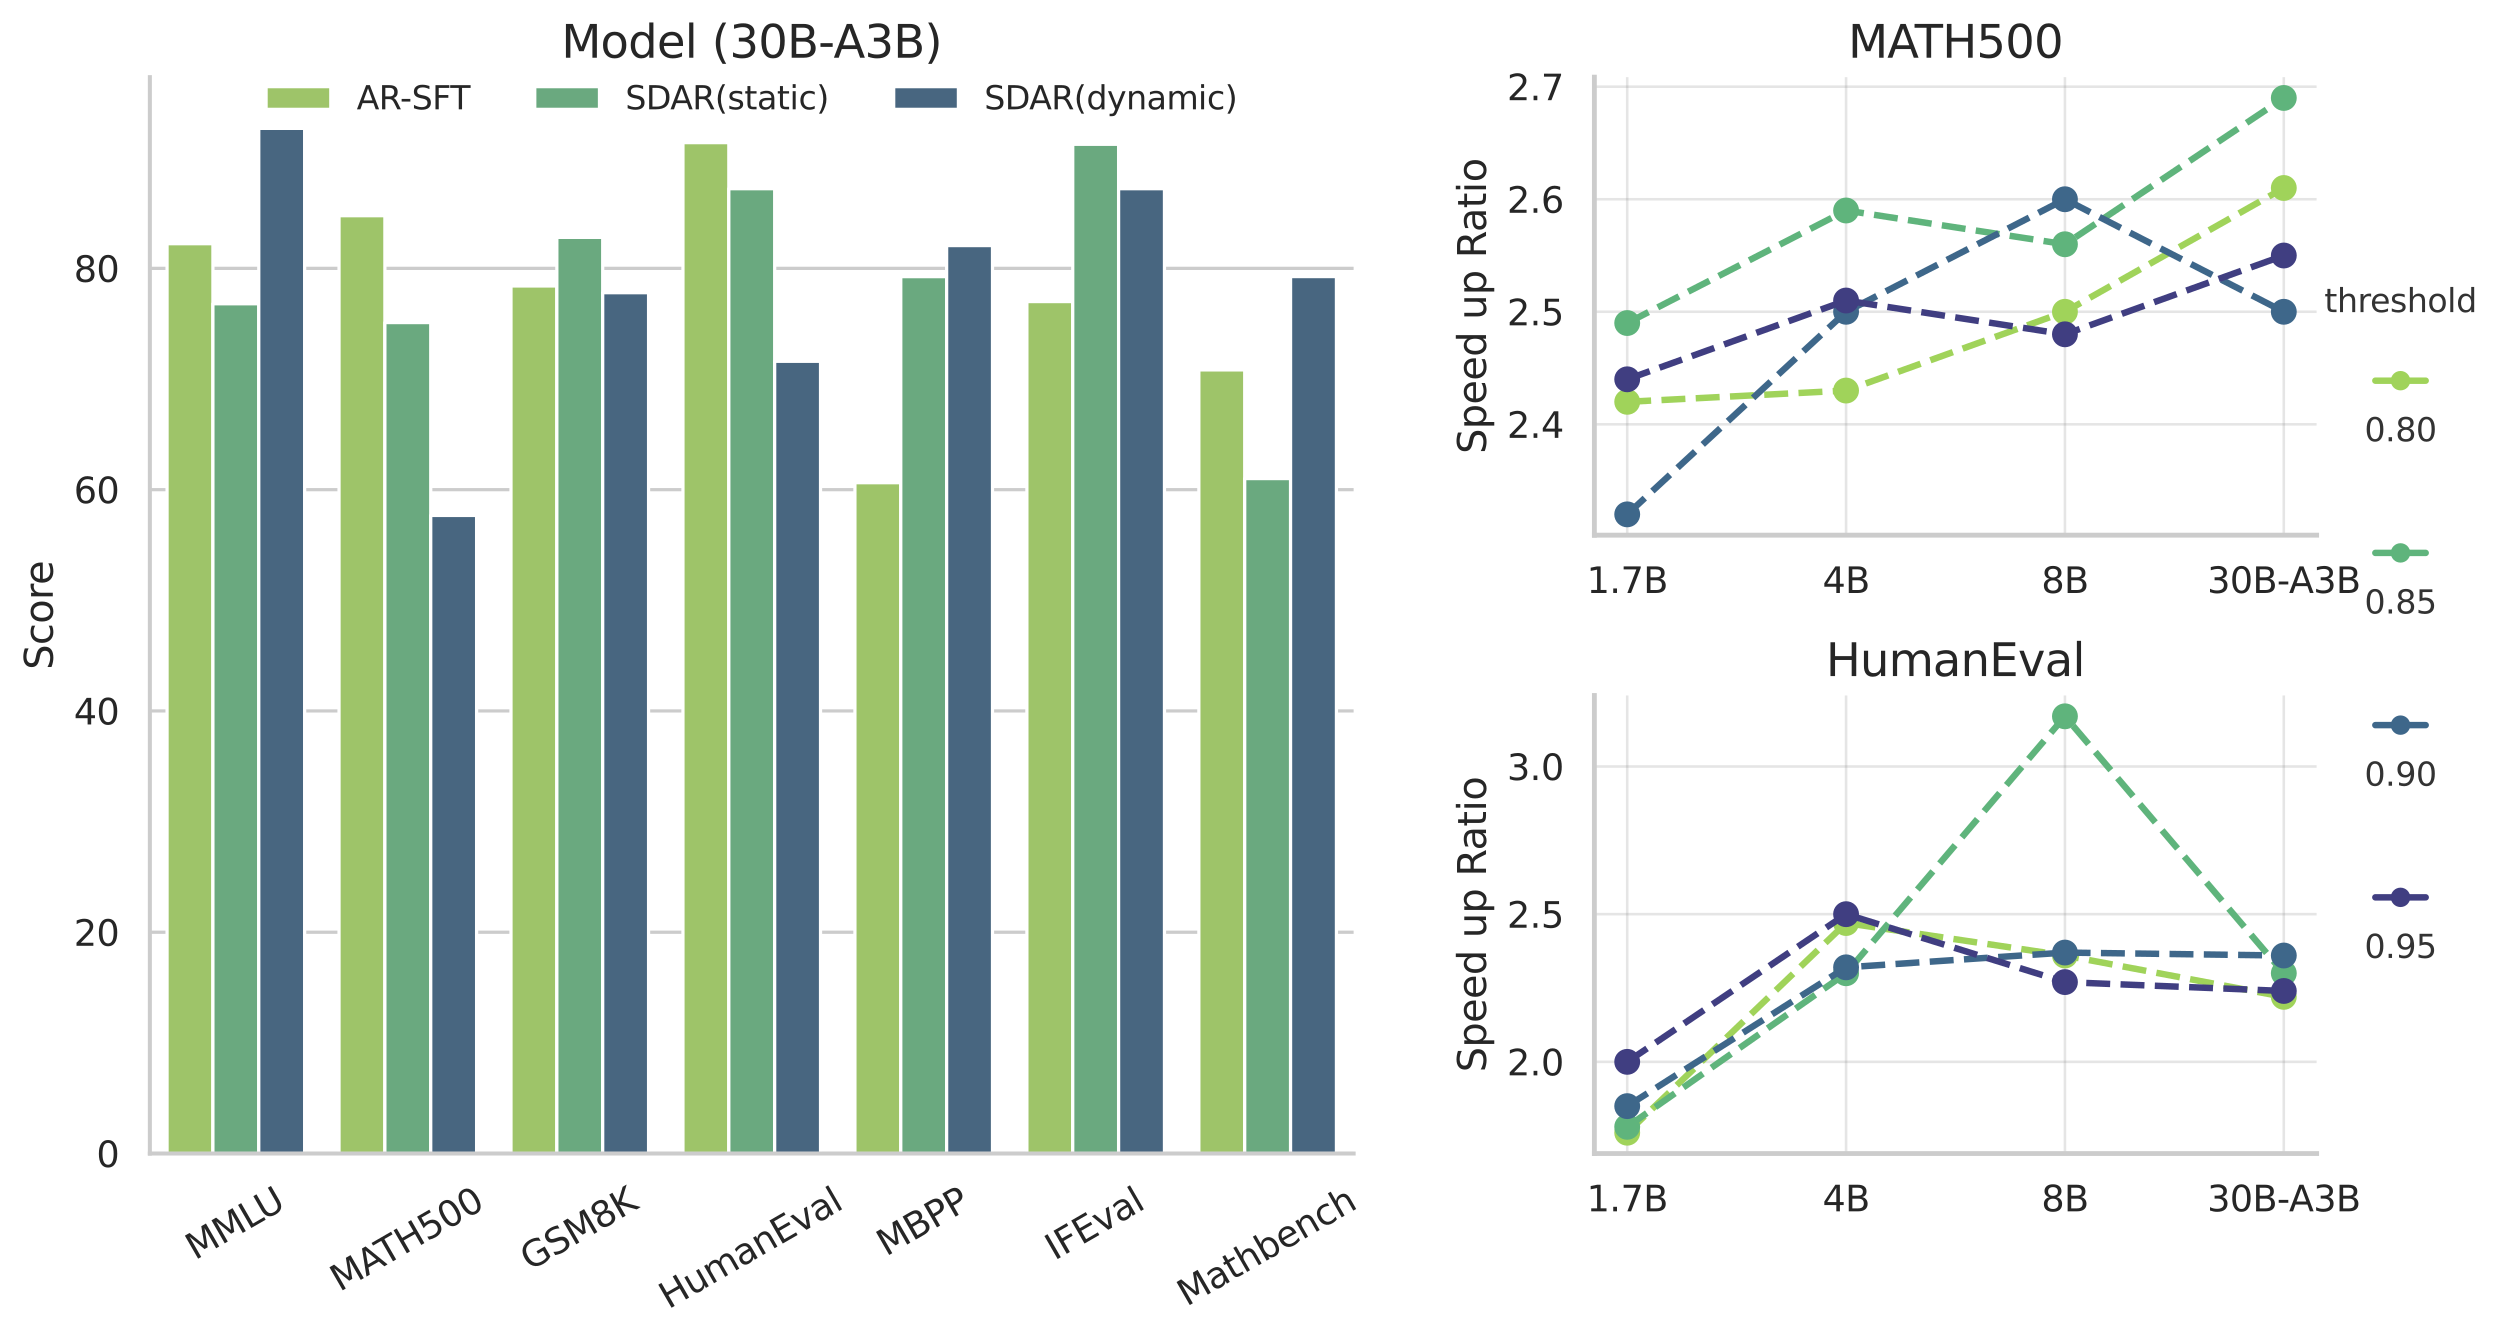 <?xml version="1.0" encoding="utf-8" standalone="no"?>
<!DOCTYPE svg PUBLIC "-//W3C//DTD SVG 1.1//EN"
  "http://www.w3.org/Graphics/SVG/1.1/DTD/svg11.dtd">
<svg xmlns:xlink="http://www.w3.org/1999/xlink" width="772.576pt" height="413.862pt" viewBox="0 0 772.576 413.862" xmlns="http://www.w3.org/2000/svg" version="1.1">
 <defs>
  <style type="text/css">*{stroke-linejoin: round; stroke-linecap: butt}</style>
 </defs>
 <g id="figure_1">
  <g id="patch_1">
   <path d="M 0 413.862 
L 772.576 413.862 
L 772.576 0 
L 0 0 
z
" style="fill: #ffffff"/>
  </g>
  <g id="axes_1">
   <g id="patch_2">
    <path d="M 46.311 356.478 
L 418.311 356.478 
L 418.311 23.838 
L 46.311 23.838 
z
" style="fill: #ffffff"/>
   </g>
   <g id="matplotlib.axis_1">
    <g id="xtick_1">
     <g id="text_1">
      <!-- MMLU -->
      <g style="fill: #262626" transform="translate(60.279 389.522) rotate(-30) scale(0.11 -0.11)">
       <defs>
        <path id="DejaVuSans-4d" d="M 628 4666 
L 1569 4666 
L 2759 1491 
L 3956 4666 
L 4897 4666 
L 4897 0 
L 4281 0 
L 4281 4097 
L 3078 897 
L 2444 897 
L 1241 4097 
L 1241 0 
L 628 0 
L 628 4666 
z
" transform="scale(0.016)"/>
        <path id="DejaVuSans-4c" d="M 628 4666 
L 1259 4666 
L 1259 531 
L 3531 531 
L 3531 0 
L 628 0 
L 628 4666 
z
" transform="scale(0.016)"/>
        <path id="DejaVuSans-55" d="M 556 4666 
L 1191 4666 
L 1191 1831 
Q 1191 1081 1462 751 
Q 1734 422 2344 422 
Q 2950 422 3222 751 
Q 3494 1081 3494 1831 
L 3494 4666 
L 4128 4666 
L 4128 1753 
Q 4128 841 3676 375 
Q 3225 -91 2344 -91 
Q 1459 -91 1007 375 
Q 556 841 556 1753 
L 556 4666 
z
" transform="scale(0.016)"/>
       </defs>
       <use xlink:href="#DejaVuSans-4d"/>
       <use xlink:href="#DejaVuSans-4d" transform="translate(86.279 0)"/>
       <use xlink:href="#DejaVuSans-4c" transform="translate(172.559 0)"/>
       <use xlink:href="#DejaVuSans-55" transform="translate(223.271 0)"/>
      </g>
     </g>
    </g>
    <g id="xtick_2">
     <g id="text_2">
      <!-- MATH500 -->
      <g style="fill: #262626" transform="translate(104.961 399.291) rotate(-30) scale(0.11 -0.11)">
       <defs>
        <path id="DejaVuSans-41" d="M 2188 4044 
L 1331 1722 
L 3047 1722 
L 2188 4044 
z
M 1831 4666 
L 2547 4666 
L 4325 0 
L 3669 0 
L 3244 1197 
L 1141 1197 
L 716 0 
L 50 0 
L 1831 4666 
z
" transform="scale(0.016)"/>
        <path id="DejaVuSans-54" d="M -19 4666 
L 3928 4666 
L 3928 4134 
L 2272 4134 
L 2272 0 
L 1638 0 
L 1638 4134 
L -19 4134 
L -19 4666 
z
" transform="scale(0.016)"/>
        <path id="DejaVuSans-48" d="M 628 4666 
L 1259 4666 
L 1259 2753 
L 3553 2753 
L 3553 4666 
L 4184 4666 
L 4184 0 
L 3553 0 
L 3553 2222 
L 1259 2222 
L 1259 0 
L 628 0 
L 628 4666 
z
" transform="scale(0.016)"/>
        <path id="DejaVuSans-35" d="M 691 4666 
L 3169 4666 
L 3169 4134 
L 1269 4134 
L 1269 2991 
Q 1406 3038 1543 3061 
Q 1681 3084 1819 3084 
Q 2600 3084 3056 2656 
Q 3513 2228 3513 1497 
Q 3513 744 3044 326 
Q 2575 -91 1722 -91 
Q 1428 -91 1123 -41 
Q 819 9 494 109 
L 494 744 
Q 775 591 1075 516 
Q 1375 441 1709 441 
Q 2250 441 2565 725 
Q 2881 1009 2881 1497 
Q 2881 1984 2565 2268 
Q 2250 2553 1709 2553 
Q 1456 2553 1204 2497 
Q 953 2441 691 2322 
L 691 4666 
z
" transform="scale(0.016)"/>
        <path id="DejaVuSans-30" d="M 2034 4250 
Q 1547 4250 1301 3770 
Q 1056 3291 1056 2328 
Q 1056 1369 1301 889 
Q 1547 409 2034 409 
Q 2525 409 2770 889 
Q 3016 1369 3016 2328 
Q 3016 3291 2770 3770 
Q 2525 4250 2034 4250 
z
M 2034 4750 
Q 2819 4750 3233 4129 
Q 3647 3509 3647 2328 
Q 3647 1150 3233 529 
Q 2819 -91 2034 -91 
Q 1250 -91 836 529 
Q 422 1150 422 2328 
Q 422 3509 836 4129 
Q 1250 4750 2034 4750 
z
" transform="scale(0.016)"/>
       </defs>
       <use xlink:href="#DejaVuSans-4d"/>
       <use xlink:href="#DejaVuSans-41" transform="translate(86.279 0)"/>
       <use xlink:href="#DejaVuSans-54" transform="translate(146.938 0)"/>
       <use xlink:href="#DejaVuSans-48" transform="translate(208.021 0)"/>
       <use xlink:href="#DejaVuSans-35" transform="translate(283.217 0)"/>
       <use xlink:href="#DejaVuSans-30" transform="translate(346.84 0)"/>
       <use xlink:href="#DejaVuSans-30" transform="translate(410.463 0)"/>
      </g>
     </g>
    </g>
    <g id="xtick_3">
     <g id="text_3">
      <!-- GSM8K -->
      <g style="fill: #262626" transform="translate(163.708 392.821) rotate(-30) scale(0.11 -0.11)">
       <defs>
        <path id="DejaVuSans-47" d="M 3809 666 
L 3809 1919 
L 2778 1919 
L 2778 2438 
L 4434 2438 
L 4434 434 
Q 4069 175 3628 42 
Q 3188 -91 2688 -91 
Q 1594 -91 976 548 
Q 359 1188 359 2328 
Q 359 3472 976 4111 
Q 1594 4750 2688 4750 
Q 3144 4750 3555 4637 
Q 3966 4525 4313 4306 
L 4313 3634 
Q 3963 3931 3569 4081 
Q 3175 4231 2741 4231 
Q 1884 4231 1454 3753 
Q 1025 3275 1025 2328 
Q 1025 1384 1454 906 
Q 1884 428 2741 428 
Q 3075 428 3337 486 
Q 3600 544 3809 666 
z
" transform="scale(0.016)"/>
        <path id="DejaVuSans-53" d="M 3425 4513 
L 3425 3897 
Q 3066 4069 2747 4153 
Q 2428 4238 2131 4238 
Q 1616 4238 1336 4038 
Q 1056 3838 1056 3469 
Q 1056 3159 1242 3001 
Q 1428 2844 1947 2747 
L 2328 2669 
Q 3034 2534 3370 2195 
Q 3706 1856 3706 1288 
Q 3706 609 3251 259 
Q 2797 -91 1919 -91 
Q 1588 -91 1214 -16 
Q 841 59 441 206 
L 441 856 
Q 825 641 1194 531 
Q 1563 422 1919 422 
Q 2459 422 2753 634 
Q 3047 847 3047 1241 
Q 3047 1584 2836 1778 
Q 2625 1972 2144 2069 
L 1759 2144 
Q 1053 2284 737 2584 
Q 422 2884 422 3419 
Q 422 4038 858 4394 
Q 1294 4750 2059 4750 
Q 2388 4750 2728 4690 
Q 3069 4631 3425 4513 
z
" transform="scale(0.016)"/>
        <path id="DejaVuSans-38" d="M 2034 2216 
Q 1584 2216 1326 1975 
Q 1069 1734 1069 1313 
Q 1069 891 1326 650 
Q 1584 409 2034 409 
Q 2484 409 2743 651 
Q 3003 894 3003 1313 
Q 3003 1734 2745 1975 
Q 2488 2216 2034 2216 
z
M 1403 2484 
Q 997 2584 770 2862 
Q 544 3141 544 3541 
Q 544 4100 942 4425 
Q 1341 4750 2034 4750 
Q 2731 4750 3128 4425 
Q 3525 4100 3525 3541 
Q 3525 3141 3298 2862 
Q 3072 2584 2669 2484 
Q 3125 2378 3379 2068 
Q 3634 1759 3634 1313 
Q 3634 634 3220 271 
Q 2806 -91 2034 -91 
Q 1263 -91 848 271 
Q 434 634 434 1313 
Q 434 1759 690 2068 
Q 947 2378 1403 2484 
z
M 1172 3481 
Q 1172 3119 1398 2916 
Q 1625 2713 2034 2713 
Q 2441 2713 2670 2916 
Q 2900 3119 2900 3481 
Q 2900 3844 2670 4047 
Q 2441 4250 2034 4250 
Q 1625 4250 1398 4047 
Q 1172 3844 1172 3481 
z
" transform="scale(0.016)"/>
        <path id="DejaVuSans-4b" d="M 628 4666 
L 1259 4666 
L 1259 2694 
L 3353 4666 
L 4166 4666 
L 1850 2491 
L 4331 0 
L 3500 0 
L 1259 2247 
L 1259 0 
L 628 0 
L 628 4666 
z
" transform="scale(0.016)"/>
       </defs>
       <use xlink:href="#DejaVuSans-47"/>
       <use xlink:href="#DejaVuSans-53" transform="translate(77.49 0)"/>
       <use xlink:href="#DejaVuSans-4d" transform="translate(140.967 0)"/>
       <use xlink:href="#DejaVuSans-38" transform="translate(227.246 0)"/>
       <use xlink:href="#DejaVuSans-4b" transform="translate(290.869 0)"/>
      </g>
     </g>
    </g>
    <g id="xtick_4">
     <g id="text_4">
      <!-- HumanEval -->
      <g style="fill: #262626" transform="translate(206.58 404.681) rotate(-30) scale(0.11 -0.11)">
       <defs>
        <path id="DejaVuSans-75" d="M 544 1381 
L 544 3500 
L 1119 3500 
L 1119 1403 
Q 1119 906 1312 657 
Q 1506 409 1894 409 
Q 2359 409 2629 706 
Q 2900 1003 2900 1516 
L 2900 3500 
L 3475 3500 
L 3475 0 
L 2900 0 
L 2900 538 
Q 2691 219 2414 64 
Q 2138 -91 1772 -91 
Q 1169 -91 856 284 
Q 544 659 544 1381 
z
M 1991 3584 
L 1991 3584 
z
" transform="scale(0.016)"/>
        <path id="DejaVuSans-6d" d="M 3328 2828 
Q 3544 3216 3844 3400 
Q 4144 3584 4550 3584 
Q 5097 3584 5394 3201 
Q 5691 2819 5691 2113 
L 5691 0 
L 5113 0 
L 5113 2094 
Q 5113 2597 4934 2840 
Q 4756 3084 4391 3084 
Q 3944 3084 3684 2787 
Q 3425 2491 3425 1978 
L 3425 0 
L 2847 0 
L 2847 2094 
Q 2847 2600 2669 2842 
Q 2491 3084 2119 3084 
Q 1678 3084 1418 2786 
Q 1159 2488 1159 1978 
L 1159 0 
L 581 0 
L 581 3500 
L 1159 3500 
L 1159 2956 
Q 1356 3278 1631 3431 
Q 1906 3584 2284 3584 
Q 2666 3584 2933 3390 
Q 3200 3197 3328 2828 
z
" transform="scale(0.016)"/>
        <path id="DejaVuSans-61" d="M 2194 1759 
Q 1497 1759 1228 1600 
Q 959 1441 959 1056 
Q 959 750 1161 570 
Q 1363 391 1709 391 
Q 2188 391 2477 730 
Q 2766 1069 2766 1631 
L 2766 1759 
L 2194 1759 
z
M 3341 1997 
L 3341 0 
L 2766 0 
L 2766 531 
Q 2569 213 2275 61 
Q 1981 -91 1556 -91 
Q 1019 -91 701 211 
Q 384 513 384 1019 
Q 384 1609 779 1909 
Q 1175 2209 1959 2209 
L 2766 2209 
L 2766 2266 
Q 2766 2663 2505 2880 
Q 2244 3097 1772 3097 
Q 1472 3097 1187 3025 
Q 903 2953 641 2809 
L 641 3341 
Q 956 3463 1253 3523 
Q 1550 3584 1831 3584 
Q 2591 3584 2966 3190 
Q 3341 2797 3341 1997 
z
" transform="scale(0.016)"/>
        <path id="DejaVuSans-6e" d="M 3513 2113 
L 3513 0 
L 2938 0 
L 2938 2094 
Q 2938 2591 2744 2837 
Q 2550 3084 2163 3084 
Q 1697 3084 1428 2787 
Q 1159 2491 1159 1978 
L 1159 0 
L 581 0 
L 581 3500 
L 1159 3500 
L 1159 2956 
Q 1366 3272 1645 3428 
Q 1925 3584 2291 3584 
Q 2894 3584 3203 3211 
Q 3513 2838 3513 2113 
z
" transform="scale(0.016)"/>
        <path id="DejaVuSans-45" d="M 628 4666 
L 3578 4666 
L 3578 4134 
L 1259 4134 
L 1259 2753 
L 3481 2753 
L 3481 2222 
L 1259 2222 
L 1259 531 
L 3634 531 
L 3634 0 
L 628 0 
L 628 4666 
z
" transform="scale(0.016)"/>
        <path id="DejaVuSans-76" d="M 191 3500 
L 800 3500 
L 1894 563 
L 2988 3500 
L 3597 3500 
L 2284 0 
L 1503 0 
L 191 3500 
z
" transform="scale(0.016)"/>
        <path id="DejaVuSans-6c" d="M 603 4863 
L 1178 4863 
L 1178 0 
L 603 0 
L 603 4863 
z
" transform="scale(0.016)"/>
       </defs>
       <use xlink:href="#DejaVuSans-48"/>
       <use xlink:href="#DejaVuSans-75" transform="translate(75.195 0)"/>
       <use xlink:href="#DejaVuSans-6d" transform="translate(138.574 0)"/>
       <use xlink:href="#DejaVuSans-61" transform="translate(235.986 0)"/>
       <use xlink:href="#DejaVuSans-6e" transform="translate(297.266 0)"/>
       <use xlink:href="#DejaVuSans-45" transform="translate(360.645 0)"/>
       <use xlink:href="#DejaVuSans-76" transform="translate(423.828 0)"/>
       <use xlink:href="#DejaVuSans-61" transform="translate(483.008 0)"/>
       <use xlink:href="#DejaVuSans-6c" transform="translate(544.287 0)"/>
      </g>
     </g>
    </g>
    <g id="xtick_5">
     <g id="text_5">
      <!-- MBPP -->
      <g style="fill: #262626" transform="translate(273.85 388.368) rotate(-30) scale(0.11 -0.11)">
       <defs>
        <path id="DejaVuSans-42" d="M 1259 2228 
L 1259 519 
L 2272 519 
Q 2781 519 3026 730 
Q 3272 941 3272 1375 
Q 3272 1813 3026 2020 
Q 2781 2228 2272 2228 
L 1259 2228 
z
M 1259 4147 
L 1259 2741 
L 2194 2741 
Q 2656 2741 2882 2914 
Q 3109 3088 3109 3444 
Q 3109 3797 2882 3972 
Q 2656 4147 2194 4147 
L 1259 4147 
z
M 628 4666 
L 2241 4666 
Q 2963 4666 3353 4366 
Q 3744 4066 3744 3513 
Q 3744 3084 3544 2831 
Q 3344 2578 2956 2516 
Q 3422 2416 3680 2098 
Q 3938 1781 3938 1306 
Q 3938 681 3513 340 
Q 3088 0 2303 0 
L 628 0 
L 628 4666 
z
" transform="scale(0.016)"/>
        <path id="DejaVuSans-50" d="M 1259 4147 
L 1259 2394 
L 2053 2394 
Q 2494 2394 2734 2622 
Q 2975 2850 2975 3272 
Q 2975 3691 2734 3919 
Q 2494 4147 2053 4147 
L 1259 4147 
z
M 628 4666 
L 2053 4666 
Q 2838 4666 3239 4311 
Q 3641 3956 3641 3272 
Q 3641 2581 3239 2228 
Q 2838 1875 2053 1875 
L 1259 1875 
L 1259 0 
L 628 0 
L 628 4666 
z
" transform="scale(0.016)"/>
       </defs>
       <use xlink:href="#DejaVuSans-4d"/>
       <use xlink:href="#DejaVuSans-42" transform="translate(86.279 0)"/>
       <use xlink:href="#DejaVuSans-50" transform="translate(154.883 0)"/>
       <use xlink:href="#DejaVuSans-50" transform="translate(215.186 0)"/>
      </g>
     </g>
    </g>
    <g id="xtick_6">
     <g id="text_6">
      <!-- IFEval -->
      <g style="fill: #262626" transform="translate(325.899 389.631) rotate(-30) scale(0.11 -0.11)">
       <defs>
        <path id="DejaVuSans-49" d="M 628 4666 
L 1259 4666 
L 1259 0 
L 628 0 
L 628 4666 
z
" transform="scale(0.016)"/>
        <path id="DejaVuSans-46" d="M 628 4666 
L 3309 4666 
L 3309 4134 
L 1259 4134 
L 1259 2759 
L 3109 2759 
L 3109 2228 
L 1259 2228 
L 1259 0 
L 628 0 
L 628 4666 
z
" transform="scale(0.016)"/>
       </defs>
       <use xlink:href="#DejaVuSans-49"/>
       <use xlink:href="#DejaVuSans-46" transform="translate(29.492 0)"/>
       <use xlink:href="#DejaVuSans-45" transform="translate(87.012 0)"/>
       <use xlink:href="#DejaVuSans-76" transform="translate(150.195 0)"/>
       <use xlink:href="#DejaVuSans-61" transform="translate(209.375 0)"/>
       <use xlink:href="#DejaVuSans-6c" transform="translate(270.654 0)"/>
      </g>
     </g>
    </g>
    <g id="xtick_7">
     <g id="text_7">
      <!-- Mathbench -->
      <g style="fill: #262626" transform="translate(366.732 403.845) rotate(-30) scale(0.11 -0.11)">
       <defs>
        <path id="DejaVuSans-74" d="M 1172 4494 
L 1172 3500 
L 2356 3500 
L 2356 3053 
L 1172 3053 
L 1172 1153 
Q 1172 725 1289 603 
Q 1406 481 1766 481 
L 2356 481 
L 2356 0 
L 1766 0 
Q 1100 0 847 248 
Q 594 497 594 1153 
L 594 3053 
L 172 3053 
L 172 3500 
L 594 3500 
L 594 4494 
L 1172 4494 
z
" transform="scale(0.016)"/>
        <path id="DejaVuSans-68" d="M 3513 2113 
L 3513 0 
L 2938 0 
L 2938 2094 
Q 2938 2591 2744 2837 
Q 2550 3084 2163 3084 
Q 1697 3084 1428 2787 
Q 1159 2491 1159 1978 
L 1159 0 
L 581 0 
L 581 4863 
L 1159 4863 
L 1159 2956 
Q 1366 3272 1645 3428 
Q 1925 3584 2291 3584 
Q 2894 3584 3203 3211 
Q 3513 2838 3513 2113 
z
" transform="scale(0.016)"/>
        <path id="DejaVuSans-62" d="M 3116 1747 
Q 3116 2381 2855 2742 
Q 2594 3103 2138 3103 
Q 1681 3103 1420 2742 
Q 1159 2381 1159 1747 
Q 1159 1113 1420 752 
Q 1681 391 2138 391 
Q 2594 391 2855 752 
Q 3116 1113 3116 1747 
z
M 1159 2969 
Q 1341 3281 1617 3432 
Q 1894 3584 2278 3584 
Q 2916 3584 3314 3078 
Q 3713 2572 3713 1747 
Q 3713 922 3314 415 
Q 2916 -91 2278 -91 
Q 1894 -91 1617 61 
Q 1341 213 1159 525 
L 1159 0 
L 581 0 
L 581 4863 
L 1159 4863 
L 1159 2969 
z
" transform="scale(0.016)"/>
        <path id="DejaVuSans-65" d="M 3597 1894 
L 3597 1613 
L 953 1613 
Q 991 1019 1311 708 
Q 1631 397 2203 397 
Q 2534 397 2845 478 
Q 3156 559 3463 722 
L 3463 178 
Q 3153 47 2828 -22 
Q 2503 -91 2169 -91 
Q 1331 -91 842 396 
Q 353 884 353 1716 
Q 353 2575 817 3079 
Q 1281 3584 2069 3584 
Q 2775 3584 3186 3129 
Q 3597 2675 3597 1894 
z
M 3022 2063 
Q 3016 2534 2758 2815 
Q 2500 3097 2075 3097 
Q 1594 3097 1305 2825 
Q 1016 2553 972 2059 
L 3022 2063 
z
" transform="scale(0.016)"/>
        <path id="DejaVuSans-63" d="M 3122 3366 
L 3122 2828 
Q 2878 2963 2633 3030 
Q 2388 3097 2138 3097 
Q 1578 3097 1268 2742 
Q 959 2388 959 1747 
Q 959 1106 1268 751 
Q 1578 397 2138 397 
Q 2388 397 2633 464 
Q 2878 531 3122 666 
L 3122 134 
Q 2881 22 2623 -34 
Q 2366 -91 2075 -91 
Q 1284 -91 818 406 
Q 353 903 353 1747 
Q 353 2603 823 3093 
Q 1294 3584 2113 3584 
Q 2378 3584 2631 3529 
Q 2884 3475 3122 3366 
z
" transform="scale(0.016)"/>
       </defs>
       <use xlink:href="#DejaVuSans-4d"/>
       <use xlink:href="#DejaVuSans-61" transform="translate(86.279 0)"/>
       <use xlink:href="#DejaVuSans-74" transform="translate(147.559 0)"/>
       <use xlink:href="#DejaVuSans-68" transform="translate(186.768 0)"/>
       <use xlink:href="#DejaVuSans-62" transform="translate(250.146 0)"/>
       <use xlink:href="#DejaVuSans-65" transform="translate(313.623 0)"/>
       <use xlink:href="#DejaVuSans-6e" transform="translate(375.146 0)"/>
       <use xlink:href="#DejaVuSans-63" transform="translate(438.525 0)"/>
       <use xlink:href="#DejaVuSans-68" transform="translate(493.506 0)"/>
      </g>
     </g>
    </g>
   </g>
   <g id="matplotlib.axis_2">
    <g id="ytick_1">
     <g id="line2d_1">
      <path d="M 46.311 356.478 
L 418.311 356.478 
" clip-path="url(#p5c01db03d4)" style="fill: none; stroke: #cccccc; stroke-linecap: round"/>
     </g>
     <g id="text_8">
      <!-- 0 -->
      <g style="fill: #262626" transform="translate(29.812 360.657) scale(0.11 -0.11)">
       <use xlink:href="#DejaVuSans-30"/>
      </g>
     </g>
    </g>
    <g id="ytick_2">
     <g id="line2d_2">
      <path d="M 46.311 288.091 
L 418.311 288.091 
" clip-path="url(#p5c01db03d4)" style="fill: none; stroke: #cccccc; stroke-linecap: round"/>
     </g>
     <g id="text_9">
      <!-- 20 -->
      <g style="fill: #262626" transform="translate(22.814 292.271) scale(0.11 -0.11)">
       <defs>
        <path id="DejaVuSans-32" d="M 1228 531 
L 3431 531 
L 3431 0 
L 469 0 
L 469 531 
Q 828 903 1448 1529 
Q 2069 2156 2228 2338 
Q 2531 2678 2651 2914 
Q 2772 3150 2772 3378 
Q 2772 3750 2511 3984 
Q 2250 4219 1831 4219 
Q 1534 4219 1204 4116 
Q 875 4013 500 3803 
L 500 4441 
Q 881 4594 1212 4672 
Q 1544 4750 1819 4750 
Q 2544 4750 2975 4387 
Q 3406 4025 3406 3419 
Q 3406 3131 3298 2873 
Q 3191 2616 2906 2266 
Q 2828 2175 2409 1742 
Q 1991 1309 1228 531 
z
" transform="scale(0.016)"/>
       </defs>
       <use xlink:href="#DejaVuSans-32"/>
       <use xlink:href="#DejaVuSans-30" transform="translate(63.623 0)"/>
      </g>
     </g>
    </g>
    <g id="ytick_3">
     <g id="line2d_3">
      <path d="M 46.311 219.705 
L 418.311 219.705 
" clip-path="url(#p5c01db03d4)" style="fill: none; stroke: #cccccc; stroke-linecap: round"/>
     </g>
     <g id="text_10">
      <!-- 40 -->
      <g style="fill: #262626" transform="translate(22.814 223.884) scale(0.11 -0.11)">
       <defs>
        <path id="DejaVuSans-34" d="M 2419 4116 
L 825 1625 
L 2419 1625 
L 2419 4116 
z
M 2253 4666 
L 3047 4666 
L 3047 1625 
L 3713 1625 
L 3713 1100 
L 3047 1100 
L 3047 0 
L 2419 0 
L 2419 1100 
L 313 1100 
L 313 1709 
L 2253 4666 
z
" transform="scale(0.016)"/>
       </defs>
       <use xlink:href="#DejaVuSans-34"/>
       <use xlink:href="#DejaVuSans-30" transform="translate(63.623 0)"/>
      </g>
     </g>
    </g>
    <g id="ytick_4">
     <g id="line2d_4">
      <path d="M 46.311 151.319 
L 418.311 151.319 
" clip-path="url(#p5c01db03d4)" style="fill: none; stroke: #cccccc; stroke-linecap: round"/>
     </g>
     <g id="text_11">
      <!-- 60 -->
      <g style="fill: #262626" transform="translate(22.814 155.498) scale(0.11 -0.11)">
       <defs>
        <path id="DejaVuSans-36" d="M 2113 2584 
Q 1688 2584 1439 2293 
Q 1191 2003 1191 1497 
Q 1191 994 1439 701 
Q 1688 409 2113 409 
Q 2538 409 2786 701 
Q 3034 994 3034 1497 
Q 3034 2003 2786 2293 
Q 2538 2584 2113 2584 
z
M 3366 4563 
L 3366 3988 
Q 3128 4100 2886 4159 
Q 2644 4219 2406 4219 
Q 1781 4219 1451 3797 
Q 1122 3375 1075 2522 
Q 1259 2794 1537 2939 
Q 1816 3084 2150 3084 
Q 2853 3084 3261 2657 
Q 3669 2231 3669 1497 
Q 3669 778 3244 343 
Q 2819 -91 2113 -91 
Q 1303 -91 875 529 
Q 447 1150 447 2328 
Q 447 3434 972 4092 
Q 1497 4750 2381 4750 
Q 2619 4750 2861 4703 
Q 3103 4656 3366 4563 
z
" transform="scale(0.016)"/>
       </defs>
       <use xlink:href="#DejaVuSans-36"/>
       <use xlink:href="#DejaVuSans-30" transform="translate(63.623 0)"/>
      </g>
     </g>
    </g>
    <g id="ytick_5">
     <g id="line2d_5">
      <path d="M 46.311 82.932 
L 418.311 82.932 
" clip-path="url(#p5c01db03d4)" style="fill: none; stroke: #cccccc; stroke-linecap: round"/>
     </g>
     <g id="text_12">
      <!-- 80 -->
      <g style="fill: #262626" transform="translate(22.814 87.111) scale(0.11 -0.11)">
       <use xlink:href="#DejaVuSans-38"/>
       <use xlink:href="#DejaVuSans-30" transform="translate(63.623 0)"/>
      </g>
     </g>
    </g>
    <g id="text_13">
     <!-- Score -->
     <g style="fill: #262626" transform="translate(16.318 206.961) rotate(-90) scale(0.12 -0.12)">
      <defs>
       <path id="DejaVuSans-6f" d="M 1959 3097 
Q 1497 3097 1228 2736 
Q 959 2375 959 1747 
Q 959 1119 1226 758 
Q 1494 397 1959 397 
Q 2419 397 2687 759 
Q 2956 1122 2956 1747 
Q 2956 2369 2687 2733 
Q 2419 3097 1959 3097 
z
M 1959 3584 
Q 2709 3584 3137 3096 
Q 3566 2609 3566 1747 
Q 3566 888 3137 398 
Q 2709 -91 1959 -91 
Q 1206 -91 779 398 
Q 353 888 353 1747 
Q 353 2609 779 3096 
Q 1206 3584 1959 3584 
z
" transform="scale(0.016)"/>
       <path id="DejaVuSans-72" d="M 2631 2963 
Q 2534 3019 2420 3045 
Q 2306 3072 2169 3072 
Q 1681 3072 1420 2755 
Q 1159 2438 1159 1844 
L 1159 0 
L 581 0 
L 581 3500 
L 1159 3500 
L 1159 2956 
Q 1341 3275 1631 3429 
Q 1922 3584 2338 3584 
Q 2397 3584 2469 3576 
Q 2541 3569 2628 3553 
L 2631 2963 
z
" transform="scale(0.016)"/>
      </defs>
      <use xlink:href="#DejaVuSans-53"/>
      <use xlink:href="#DejaVuSans-63" transform="translate(63.477 0)"/>
      <use xlink:href="#DejaVuSans-6f" transform="translate(118.457 0)"/>
      <use xlink:href="#DejaVuSans-72" transform="translate(179.639 0)"/>
      <use xlink:href="#DejaVuSans-65" transform="translate(218.502 0)"/>
     </g>
    </g>
   </g>
   <g id="patch_3">
    <path d="M 51.626 356.478 
L 65.797 356.478 
L 65.797 75.307 
L 51.626 75.307 
z
" clip-path="url(#p5c01db03d4)" style="fill: #9ec469; stroke: #ffffff; stroke-linejoin: miter"/>
   </g>
   <g id="patch_4">
    <path d="M 104.768 356.478 
L 118.94 356.478 
L 118.94 66.656 
L 104.768 66.656 
z
" clip-path="url(#p5c01db03d4)" style="fill: #9ec469; stroke: #ffffff; stroke-linejoin: miter"/>
   </g>
   <g id="patch_5">
    <path d="M 157.911 356.478 
L 172.083 356.478 
L 172.083 88.369 
L 157.911 88.369 
z
" clip-path="url(#p5c01db03d4)" style="fill: #9ec469; stroke: #ffffff; stroke-linejoin: miter"/>
   </g>
   <g id="patch_6">
    <path d="M 211.054 356.478 
L 225.226 356.478 
L 225.226 44.089 
L 211.054 44.089 
z
" clip-path="url(#p5c01db03d4)" style="fill: #9ec469; stroke: #ffffff; stroke-linejoin: miter"/>
   </g>
   <g id="patch_7">
    <path d="M 264.197 356.478 
L 278.368 356.478 
L 278.368 149.164 
L 264.197 149.164 
z
" clip-path="url(#p5c01db03d4)" style="fill: #9ec469; stroke: #ffffff; stroke-linejoin: miter"/>
   </g>
   <g id="patch_8">
    <path d="M 317.34 356.478 
L 331.511 356.478 
L 331.511 93.19 
L 317.34 93.19 
z
" clip-path="url(#p5c01db03d4)" style="fill: #9ec469; stroke: #ffffff; stroke-linejoin: miter"/>
   </g>
   <g id="patch_9">
    <path d="M 370.483 356.478 
L 384.654 356.478 
L 384.654 114.322 
L 370.483 114.322 
z
" clip-path="url(#p5c01db03d4)" style="fill: #9ec469; stroke: #ffffff; stroke-linejoin: miter"/>
   </g>
   <g id="patch_10">
    <path d="M 65.797 356.478 
L 79.968 356.478 
L 79.968 93.874 
L 65.797 93.874 
z
" clip-path="url(#p5c01db03d4)" style="fill: #6aa97f; stroke: #ffffff; stroke-linejoin: miter"/>
   </g>
   <g id="patch_11">
    <path d="M 118.94 356.478 
L 133.111 356.478 
L 133.111 99.687 
L 118.94 99.687 
z
" clip-path="url(#p5c01db03d4)" style="fill: #6aa97f; stroke: #ffffff; stroke-linejoin: miter"/>
   </g>
   <g id="patch_12">
    <path d="M 172.083 356.478 
L 186.254 356.478 
L 186.254 73.358 
L 172.083 73.358 
z
" clip-path="url(#p5c01db03d4)" style="fill: #6aa97f; stroke: #ffffff; stroke-linejoin: miter"/>
   </g>
   <g id="patch_13">
    <path d="M 225.226 356.478 
L 239.397 356.478 
L 239.397 58.313 
L 225.226 58.313 
z
" clip-path="url(#p5c01db03d4)" style="fill: #6aa97f; stroke: #ffffff; stroke-linejoin: miter"/>
   </g>
   <g id="patch_14">
    <path d="M 278.368 356.478 
L 292.54 356.478 
L 292.54 85.497 
L 278.368 85.497 
z
" clip-path="url(#p5c01db03d4)" style="fill: #6aa97f; stroke: #ffffff; stroke-linejoin: miter"/>
   </g>
   <g id="patch_15">
    <path d="M 331.511 356.478 
L 345.683 356.478 
L 345.683 44.602 
L 331.511 44.602 
z
" clip-path="url(#p5c01db03d4)" style="fill: #6aa97f; stroke: #ffffff; stroke-linejoin: miter"/>
   </g>
   <g id="patch_16">
    <path d="M 384.654 356.478 
L 398.826 356.478 
L 398.826 147.899 
L 384.654 147.899 
z
" clip-path="url(#p5c01db03d4)" style="fill: #6aa97f; stroke: #ffffff; stroke-linejoin: miter"/>
   </g>
   <g id="patch_17">
    <path d="M 79.968 356.478 
L 94.14 356.478 
L 94.14 39.678 
L 79.968 39.678 
z
" clip-path="url(#p5c01db03d4)" style="fill: #486680; stroke: #ffffff; stroke-linejoin: miter"/>
   </g>
   <g id="patch_18">
    <path d="M 133.111 356.478 
L 147.283 356.478 
L 147.283 159.286 
L 133.111 159.286 
z
" clip-path="url(#p5c01db03d4)" style="fill: #486680; stroke: #ffffff; stroke-linejoin: miter"/>
   </g>
   <g id="patch_19">
    <path d="M 186.254 356.478 
L 200.426 356.478 
L 200.426 90.455 
L 186.254 90.455 
z
" clip-path="url(#p5c01db03d4)" style="fill: #486680; stroke: #ffffff; stroke-linejoin: miter"/>
   </g>
   <g id="patch_20">
    <path d="M 239.397 356.478 
L 253.568 356.478 
L 253.568 111.654 
L 239.397 111.654 
z
" clip-path="url(#p5c01db03d4)" style="fill: #486680; stroke: #ffffff; stroke-linejoin: miter"/>
   </g>
   <g id="patch_21">
    <path d="M 292.54 356.478 
L 306.711 356.478 
L 306.711 75.888 
L 292.54 75.888 
z
" clip-path="url(#p5c01db03d4)" style="fill: #486680; stroke: #ffffff; stroke-linejoin: miter"/>
   </g>
   <g id="patch_22">
    <path d="M 345.683 356.478 
L 359.854 356.478 
L 359.854 58.313 
L 345.683 58.313 
z
" clip-path="url(#p5c01db03d4)" style="fill: #486680; stroke: #ffffff; stroke-linejoin: miter"/>
   </g>
   <g id="patch_23">
    <path d="M 398.826 356.478 
L 412.997 356.478 
L 412.997 85.463 
L 398.826 85.463 
z
" clip-path="url(#p5c01db03d4)" style="fill: #486680; stroke: #ffffff; stroke-linejoin: miter"/>
   </g>
   <g id="patch_24">
    <path d="M 72.883 356.478 
L 72.883 356.478 
L 72.883 356.478 
L 72.883 356.478 
z
" clip-path="url(#p5c01db03d4)" style="fill: #9ec469; stroke: #ffffff; stroke-linejoin: miter"/>
   </g>
   <g id="patch_25">
    <path d="M 72.883 356.478 
L 72.883 356.478 
L 72.883 356.478 
L 72.883 356.478 
z
" clip-path="url(#p5c01db03d4)" style="fill: #6aa97f; stroke: #ffffff; stroke-linejoin: miter"/>
   </g>
   <g id="patch_26">
    <path d="M 72.883 356.478 
L 72.883 356.478 
L 72.883 356.478 
L 72.883 356.478 
z
" clip-path="url(#p5c01db03d4)" style="fill: #486680; stroke: #ffffff; stroke-linejoin: miter"/>
   </g>
   <g id="patch_27">
    <path d="M 46.311 356.478 
L 46.311 23.838 
" style="fill: none; stroke: #cccccc; stroke-width: 1.25; stroke-linejoin: miter; stroke-linecap: square"/>
   </g>
   <g id="patch_28">
    <path d="M 46.311 356.478 
L 418.311 356.478 
" style="fill: none; stroke: #cccccc; stroke-width: 1.25; stroke-linejoin: miter; stroke-linecap: square"/>
   </g>
   <g id="text_14">
    <!-- Model (30B-A3B) -->
    <g style="fill: #262626" transform="translate(173.483 17.838) scale(0.14 -0.14)">
     <defs>
      <path id="DejaVuSans-64" d="M 2906 2969 
L 2906 4863 
L 3481 4863 
L 3481 0 
L 2906 0 
L 2906 525 
Q 2725 213 2448 61 
Q 2172 -91 1784 -91 
Q 1150 -91 751 415 
Q 353 922 353 1747 
Q 353 2572 751 3078 
Q 1150 3584 1784 3584 
Q 2172 3584 2448 3432 
Q 2725 3281 2906 2969 
z
M 947 1747 
Q 947 1113 1208 752 
Q 1469 391 1925 391 
Q 2381 391 2643 752 
Q 2906 1113 2906 1747 
Q 2906 2381 2643 2742 
Q 2381 3103 1925 3103 
Q 1469 3103 1208 2742 
Q 947 2381 947 1747 
z
" transform="scale(0.016)"/>
      <path id="DejaVuSans-20" transform="scale(0.016)"/>
      <path id="DejaVuSans-28" d="M 1984 4856 
Q 1566 4138 1362 3434 
Q 1159 2731 1159 2009 
Q 1159 1288 1364 580 
Q 1569 -128 1984 -844 
L 1484 -844 
Q 1016 -109 783 600 
Q 550 1309 550 2009 
Q 550 2706 781 3412 
Q 1013 4119 1484 4856 
L 1984 4856 
z
" transform="scale(0.016)"/>
      <path id="DejaVuSans-33" d="M 2597 2516 
Q 3050 2419 3304 2112 
Q 3559 1806 3559 1356 
Q 3559 666 3084 287 
Q 2609 -91 1734 -91 
Q 1441 -91 1130 -33 
Q 819 25 488 141 
L 488 750 
Q 750 597 1062 519 
Q 1375 441 1716 441 
Q 2309 441 2620 675 
Q 2931 909 2931 1356 
Q 2931 1769 2642 2001 
Q 2353 2234 1838 2234 
L 1294 2234 
L 1294 2753 
L 1863 2753 
Q 2328 2753 2575 2939 
Q 2822 3125 2822 3475 
Q 2822 3834 2567 4026 
Q 2313 4219 1838 4219 
Q 1578 4219 1281 4162 
Q 984 4106 628 3988 
L 628 4550 
Q 988 4650 1302 4700 
Q 1616 4750 1894 4750 
Q 2613 4750 3031 4423 
Q 3450 4097 3450 3541 
Q 3450 3153 3228 2886 
Q 3006 2619 2597 2516 
z
" transform="scale(0.016)"/>
      <path id="DejaVuSans-2d" d="M 313 2009 
L 1997 2009 
L 1997 1497 
L 313 1497 
L 313 2009 
z
" transform="scale(0.016)"/>
      <path id="DejaVuSans-29" d="M 513 4856 
L 1013 4856 
Q 1481 4119 1714 3412 
Q 1947 2706 1947 2009 
Q 1947 1309 1714 600 
Q 1481 -109 1013 -844 
L 513 -844 
Q 928 -128 1133 580 
Q 1338 1288 1338 2009 
Q 1338 2731 1133 3434 
Q 928 4138 513 4856 
z
" transform="scale(0.016)"/>
     </defs>
     <use xlink:href="#DejaVuSans-4d"/>
     <use xlink:href="#DejaVuSans-6f" transform="translate(86.279 0)"/>
     <use xlink:href="#DejaVuSans-64" transform="translate(147.461 0)"/>
     <use xlink:href="#DejaVuSans-65" transform="translate(210.938 0)"/>
     <use xlink:href="#DejaVuSans-6c" transform="translate(272.461 0)"/>
     <use xlink:href="#DejaVuSans-20" transform="translate(300.244 0)"/>
     <use xlink:href="#DejaVuSans-28" transform="translate(332.031 0)"/>
     <use xlink:href="#DejaVuSans-33" transform="translate(371.045 0)"/>
     <use xlink:href="#DejaVuSans-30" transform="translate(434.668 0)"/>
     <use xlink:href="#DejaVuSans-42" transform="translate(498.291 0)"/>
     <use xlink:href="#DejaVuSans-2d" transform="translate(566.895 0)"/>
     <use xlink:href="#DejaVuSans-41" transform="translate(600.729 0)"/>
     <use xlink:href="#DejaVuSans-33" transform="translate(669.137 0)"/>
     <use xlink:href="#DejaVuSans-42" transform="translate(732.76 0)"/>
     <use xlink:href="#DejaVuSans-29" transform="translate(801.363 0)"/>
    </g>
   </g>
   <g id="legend_1">
    <g id="patch_29">
     <path d="M 82.228 33.783 
L 102.228 33.783 
L 102.228 26.783 
L 82.228 26.783 
z
" style="fill: #9ec469; stroke: #ffffff; stroke-linejoin: miter"/>
    </g>
    <g id="text_15">
     <!-- AR-SFT -->
     <g style="fill: #262626" transform="translate(110.228 33.783) scale(0.1 -0.1)">
      <defs>
       <path id="DejaVuSans-52" d="M 2841 2188 
Q 3044 2119 3236 1894 
Q 3428 1669 3622 1275 
L 4263 0 
L 3584 0 
L 2988 1197 
Q 2756 1666 2539 1819 
Q 2322 1972 1947 1972 
L 1259 1972 
L 1259 0 
L 628 0 
L 628 4666 
L 2053 4666 
Q 2853 4666 3247 4331 
Q 3641 3997 3641 3322 
Q 3641 2881 3436 2590 
Q 3231 2300 2841 2188 
z
M 1259 4147 
L 1259 2491 
L 2053 2491 
Q 2509 2491 2742 2702 
Q 2975 2913 2975 3322 
Q 2975 3731 2742 3939 
Q 2509 4147 2053 4147 
L 1259 4147 
z
" transform="scale(0.016)"/>
      </defs>
      <use xlink:href="#DejaVuSans-41"/>
      <use xlink:href="#DejaVuSans-52" transform="translate(68.408 0)"/>
      <use xlink:href="#DejaVuSans-2d" transform="translate(133.891 0)"/>
      <use xlink:href="#DejaVuSans-53" transform="translate(169.975 0)"/>
      <use xlink:href="#DejaVuSans-46" transform="translate(233.451 0)"/>
      <use xlink:href="#DejaVuSans-54" transform="translate(289.221 0)"/>
     </g>
    </g>
    <g id="patch_30">
     <path d="M 165.258 33.783 
L 185.258 33.783 
L 185.258 26.783 
L 165.258 26.783 
z
" style="fill: #6aa97f; stroke: #ffffff; stroke-linejoin: miter"/>
    </g>
    <g id="text_16">
     <!-- SDAR(static) -->
     <g style="fill: #262626" transform="translate(193.258 33.783) scale(0.1 -0.1)">
      <defs>
       <path id="DejaVuSans-44" d="M 1259 4147 
L 1259 519 
L 2022 519 
Q 2988 519 3436 956 
Q 3884 1394 3884 2338 
Q 3884 3275 3436 3711 
Q 2988 4147 2022 4147 
L 1259 4147 
z
M 628 4666 
L 1925 4666 
Q 3281 4666 3915 4102 
Q 4550 3538 4550 2338 
Q 4550 1131 3912 565 
Q 3275 0 1925 0 
L 628 0 
L 628 4666 
z
" transform="scale(0.016)"/>
       <path id="DejaVuSans-73" d="M 2834 3397 
L 2834 2853 
Q 2591 2978 2328 3040 
Q 2066 3103 1784 3103 
Q 1356 3103 1142 2972 
Q 928 2841 928 2578 
Q 928 2378 1081 2264 
Q 1234 2150 1697 2047 
L 1894 2003 
Q 2506 1872 2764 1633 
Q 3022 1394 3022 966 
Q 3022 478 2636 193 
Q 2250 -91 1575 -91 
Q 1294 -91 989 -36 
Q 684 19 347 128 
L 347 722 
Q 666 556 975 473 
Q 1284 391 1588 391 
Q 1994 391 2212 530 
Q 2431 669 2431 922 
Q 2431 1156 2273 1281 
Q 2116 1406 1581 1522 
L 1381 1569 
Q 847 1681 609 1914 
Q 372 2147 372 2553 
Q 372 3047 722 3315 
Q 1072 3584 1716 3584 
Q 2034 3584 2315 3537 
Q 2597 3491 2834 3397 
z
" transform="scale(0.016)"/>
       <path id="DejaVuSans-69" d="M 603 3500 
L 1178 3500 
L 1178 0 
L 603 0 
L 603 3500 
z
M 603 4863 
L 1178 4863 
L 1178 4134 
L 603 4134 
L 603 4863 
z
" transform="scale(0.016)"/>
      </defs>
      <use xlink:href="#DejaVuSans-53"/>
      <use xlink:href="#DejaVuSans-44" transform="translate(63.477 0)"/>
      <use xlink:href="#DejaVuSans-41" transform="translate(138.729 0)"/>
      <use xlink:href="#DejaVuSans-52" transform="translate(207.137 0)"/>
      <use xlink:href="#DejaVuSans-28" transform="translate(276.619 0)"/>
      <use xlink:href="#DejaVuSans-73" transform="translate(315.633 0)"/>
      <use xlink:href="#DejaVuSans-74" transform="translate(367.732 0)"/>
      <use xlink:href="#DejaVuSans-61" transform="translate(406.941 0)"/>
      <use xlink:href="#DejaVuSans-74" transform="translate(468.221 0)"/>
      <use xlink:href="#DejaVuSans-69" transform="translate(507.43 0)"/>
      <use xlink:href="#DejaVuSans-63" transform="translate(535.213 0)"/>
      <use xlink:href="#DejaVuSans-29" transform="translate(590.193 0)"/>
     </g>
    </g>
    <g id="patch_31">
     <path d="M 276.178 33.783 
L 296.178 33.783 
L 296.178 26.783 
L 276.178 26.783 
z
" style="fill: #486680; stroke: #ffffff; stroke-linejoin: miter"/>
    </g>
    <g id="text_17">
     <!-- SDAR(dynamic) -->
     <g style="fill: #262626" transform="translate(304.178 33.783) scale(0.1 -0.1)">
      <defs>
       <path id="DejaVuSans-79" d="M 2059 -325 
Q 1816 -950 1584 -1140 
Q 1353 -1331 966 -1331 
L 506 -1331 
L 506 -850 
L 844 -850 
Q 1081 -850 1212 -737 
Q 1344 -625 1503 -206 
L 1606 56 
L 191 3500 
L 800 3500 
L 1894 763 
L 2988 3500 
L 3597 3500 
L 2059 -325 
z
" transform="scale(0.016)"/>
      </defs>
      <use xlink:href="#DejaVuSans-53"/>
      <use xlink:href="#DejaVuSans-44" transform="translate(63.477 0)"/>
      <use xlink:href="#DejaVuSans-41" transform="translate(138.729 0)"/>
      <use xlink:href="#DejaVuSans-52" transform="translate(207.137 0)"/>
      <use xlink:href="#DejaVuSans-28" transform="translate(276.619 0)"/>
      <use xlink:href="#DejaVuSans-64" transform="translate(315.633 0)"/>
      <use xlink:href="#DejaVuSans-79" transform="translate(379.109 0)"/>
      <use xlink:href="#DejaVuSans-6e" transform="translate(438.289 0)"/>
      <use xlink:href="#DejaVuSans-61" transform="translate(501.668 0)"/>
      <use xlink:href="#DejaVuSans-6d" transform="translate(562.947 0)"/>
      <use xlink:href="#DejaVuSans-69" transform="translate(660.359 0)"/>
      <use xlink:href="#DejaVuSans-63" transform="translate(688.143 0)"/>
      <use xlink:href="#DejaVuSans-29" transform="translate(743.123 0)"/>
     </g>
    </g>
   </g>
  </g>
  <g id="axes_2">
   <g id="patch_32">
    <path d="M 492.711 165.387 
L 715.911 165.387 
L 715.911 23.838 
L 492.711 23.838 
z
" style="fill: #ffffff"/>
   </g>
   <g id="matplotlib.axis_3">
    <g id="xtick_8">
     <g id="line2d_6">
      <path d="M 502.857 165.387 
L 502.857 23.838 
" clip-path="url(#p91c9403cf7)" style="fill: none; stroke: #808080; stroke-opacity: 0.2; stroke-width: 0.8; stroke-linecap: round"/>
     </g>
     <g id="text_18">
      <!-- 1.7B -->
      <g style="fill: #262626" transform="translate(490.336 183.245) scale(0.11 -0.11)">
       <defs>
        <path id="DejaVuSans-31" d="M 794 531 
L 1825 531 
L 1825 4091 
L 703 3866 
L 703 4441 
L 1819 4666 
L 2450 4666 
L 2450 531 
L 3481 531 
L 3481 0 
L 794 0 
L 794 531 
z
" transform="scale(0.016)"/>
        <path id="DejaVuSans-2e" d="M 684 794 
L 1344 794 
L 1344 0 
L 684 0 
L 684 794 
z
" transform="scale(0.016)"/>
        <path id="DejaVuSans-37" d="M 525 4666 
L 3525 4666 
L 3525 4397 
L 1831 0 
L 1172 0 
L 2766 4134 
L 525 4134 
L 525 4666 
z
" transform="scale(0.016)"/>
       </defs>
       <use xlink:href="#DejaVuSans-31"/>
       <use xlink:href="#DejaVuSans-2e" transform="translate(63.623 0)"/>
       <use xlink:href="#DejaVuSans-37" transform="translate(95.41 0)"/>
       <use xlink:href="#DejaVuSans-42" transform="translate(159.033 0)"/>
      </g>
     </g>
    </g>
    <g id="xtick_9">
     <g id="line2d_7">
      <path d="M 570.493 165.387 
L 570.493 23.838 
" clip-path="url(#p91c9403cf7)" style="fill: none; stroke: #808080; stroke-opacity: 0.2; stroke-width: 0.8; stroke-linecap: round"/>
     </g>
     <g id="text_19">
      <!-- 4B -->
      <g style="fill: #262626" transform="translate(563.22 183.245) scale(0.11 -0.11)">
       <use xlink:href="#DejaVuSans-34"/>
       <use xlink:href="#DejaVuSans-42" transform="translate(63.623 0)"/>
      </g>
     </g>
    </g>
    <g id="xtick_10">
     <g id="line2d_8">
      <path d="M 638.129 165.387 
L 638.129 23.838 
" clip-path="url(#p91c9403cf7)" style="fill: none; stroke: #808080; stroke-opacity: 0.2; stroke-width: 0.8; stroke-linecap: round"/>
     </g>
     <g id="text_20">
      <!-- 8B -->
      <g style="fill: #262626" transform="translate(630.857 183.245) scale(0.11 -0.11)">
       <use xlink:href="#DejaVuSans-38"/>
       <use xlink:href="#DejaVuSans-42" transform="translate(63.623 0)"/>
      </g>
     </g>
    </g>
    <g id="xtick_11">
     <g id="line2d_9">
      <path d="M 705.766 165.387 
L 705.766 23.838 
" clip-path="url(#p91c9403cf7)" style="fill: none; stroke: #808080; stroke-opacity: 0.2; stroke-width: 0.8; stroke-linecap: round"/>
     </g>
     <g id="text_21">
      <!-- 30B-A3B -->
      <g style="fill: #262626" transform="translate(682.098 183.245) scale(0.11 -0.11)">
       <use xlink:href="#DejaVuSans-33"/>
       <use xlink:href="#DejaVuSans-30" transform="translate(63.623 0)"/>
       <use xlink:href="#DejaVuSans-42" transform="translate(127.246 0)"/>
       <use xlink:href="#DejaVuSans-2d" transform="translate(195.85 0)"/>
       <use xlink:href="#DejaVuSans-41" transform="translate(229.684 0)"/>
       <use xlink:href="#DejaVuSans-33" transform="translate(298.092 0)"/>
       <use xlink:href="#DejaVuSans-42" transform="translate(361.715 0)"/>
      </g>
     </g>
    </g>
   </g>
   <g id="matplotlib.axis_4">
    <g id="ytick_6">
     <g id="line2d_10">
      <path d="M 492.711 131.13 
L 715.911 131.13 
" clip-path="url(#p91c9403cf7)" style="fill: none; stroke: #808080; stroke-opacity: 0.2; stroke-width: 0.8; stroke-linecap: round"/>
     </g>
     <g id="text_22">
      <!-- 2.4 -->
      <g style="fill: #262626" transform="translate(465.718 135.309) scale(0.11 -0.11)">
       <use xlink:href="#DejaVuSans-32"/>
       <use xlink:href="#DejaVuSans-2e" transform="translate(63.623 0)"/>
       <use xlink:href="#DejaVuSans-34" transform="translate(95.41 0)"/>
      </g>
     </g>
    </g>
    <g id="ytick_7">
     <g id="line2d_11">
      <path d="M 492.711 96.351 
L 715.911 96.351 
" clip-path="url(#p91c9403cf7)" style="fill: none; stroke: #808080; stroke-opacity: 0.2; stroke-width: 0.8; stroke-linecap: round"/>
     </g>
     <g id="text_23">
      <!-- 2.5 -->
      <g style="fill: #262626" transform="translate(465.718 100.53) scale(0.11 -0.11)">
       <use xlink:href="#DejaVuSans-32"/>
       <use xlink:href="#DejaVuSans-2e" transform="translate(63.623 0)"/>
       <use xlink:href="#DejaVuSans-35" transform="translate(95.41 0)"/>
      </g>
     </g>
    </g>
    <g id="ytick_8">
     <g id="line2d_12">
      <path d="M 492.711 61.573 
L 715.911 61.573 
" clip-path="url(#p91c9403cf7)" style="fill: none; stroke: #808080; stroke-opacity: 0.2; stroke-width: 0.8; stroke-linecap: round"/>
     </g>
     <g id="text_24">
      <!-- 2.6 -->
      <g style="fill: #262626" transform="translate(465.718 65.752) scale(0.11 -0.11)">
       <use xlink:href="#DejaVuSans-32"/>
       <use xlink:href="#DejaVuSans-2e" transform="translate(63.623 0)"/>
       <use xlink:href="#DejaVuSans-36" transform="translate(95.41 0)"/>
      </g>
     </g>
    </g>
    <g id="ytick_9">
     <g id="line2d_13">
      <path d="M 492.711 26.794 
L 715.911 26.794 
" clip-path="url(#p91c9403cf7)" style="fill: none; stroke: #808080; stroke-opacity: 0.2; stroke-width: 0.8; stroke-linecap: round"/>
     </g>
     <g id="text_25">
      <!-- 2.7 -->
      <g style="fill: #262626" transform="translate(465.718 30.973) scale(0.11 -0.11)">
       <use xlink:href="#DejaVuSans-32"/>
       <use xlink:href="#DejaVuSans-2e" transform="translate(63.623 0)"/>
       <use xlink:href="#DejaVuSans-37" transform="translate(95.41 0)"/>
      </g>
     </g>
    </g>
    <g id="text_26">
     <!-- Speed up Ratio -->
     <g style="fill: #262626" transform="translate(459.222 140.25) rotate(-90) scale(0.12 -0.12)">
      <defs>
       <path id="DejaVuSans-70" d="M 1159 525 
L 1159 -1331 
L 581 -1331 
L 581 3500 
L 1159 3500 
L 1159 2969 
Q 1341 3281 1617 3432 
Q 1894 3584 2278 3584 
Q 2916 3584 3314 3078 
Q 3713 2572 3713 1747 
Q 3713 922 3314 415 
Q 2916 -91 2278 -91 
Q 1894 -91 1617 61 
Q 1341 213 1159 525 
z
M 3116 1747 
Q 3116 2381 2855 2742 
Q 2594 3103 2138 3103 
Q 1681 3103 1420 2742 
Q 1159 2381 1159 1747 
Q 1159 1113 1420 752 
Q 1681 391 2138 391 
Q 2594 391 2855 752 
Q 3116 1113 3116 1747 
z
" transform="scale(0.016)"/>
      </defs>
      <use xlink:href="#DejaVuSans-53"/>
      <use xlink:href="#DejaVuSans-70" transform="translate(63.477 0)"/>
      <use xlink:href="#DejaVuSans-65" transform="translate(126.953 0)"/>
      <use xlink:href="#DejaVuSans-65" transform="translate(188.477 0)"/>
      <use xlink:href="#DejaVuSans-64" transform="translate(250 0)"/>
      <use xlink:href="#DejaVuSans-20" transform="translate(313.477 0)"/>
      <use xlink:href="#DejaVuSans-75" transform="translate(345.264 0)"/>
      <use xlink:href="#DejaVuSans-70" transform="translate(408.643 0)"/>
      <use xlink:href="#DejaVuSans-20" transform="translate(472.119 0)"/>
      <use xlink:href="#DejaVuSans-52" transform="translate(503.906 0)"/>
      <use xlink:href="#DejaVuSans-61" transform="translate(571.139 0)"/>
      <use xlink:href="#DejaVuSans-74" transform="translate(632.418 0)"/>
      <use xlink:href="#DejaVuSans-69" transform="translate(671.627 0)"/>
      <use xlink:href="#DejaVuSans-6f" transform="translate(699.41 0)"/>
     </g>
    </g>
   </g>
   <g id="line2d_14">
    <path d="M 502.857 124.174 
L 570.493 120.696 
L 638.129 96.351 
L 705.766 58.095 
" clip-path="url(#p91c9403cf7)" style="fill: none; stroke-dasharray: 7.4,3.2; stroke-dashoffset: 0; stroke: #a0d35a; stroke-width: 2"/>
    <defs>
     <path id="mc9464c151c" d="M 0 3.5 
C 0.928 3.5 1.819 3.131 2.475 2.475 
C 3.131 1.819 3.5 0.928 3.5 0 
C 3.5 -0.928 3.131 -1.819 2.475 -2.475 
C 1.819 -3.131 0.928 -3.5 0 -3.5 
C -0.928 -3.5 -1.819 -3.131 -2.475 -2.475 
C -3.131 -1.819 -3.5 -0.928 -3.5 0 
C -3.5 0.928 -3.131 1.819 -2.475 2.475 
C -1.819 3.131 -0.928 3.5 0 3.5 
z
" style="stroke: #a0d35a"/>
    </defs>
    <g clip-path="url(#p91c9403cf7)">
     <use xlink:href="#mc9464c151c" x="502.857" y="124.174" style="fill: #a0d35a; stroke: #a0d35a"/>
     <use xlink:href="#mc9464c151c" x="570.493" y="120.696" style="fill: #a0d35a; stroke: #a0d35a"/>
     <use xlink:href="#mc9464c151c" x="638.129" y="96.351" style="fill: #a0d35a; stroke: #a0d35a"/>
     <use xlink:href="#mc9464c151c" x="705.766" y="58.095" style="fill: #a0d35a; stroke: #a0d35a"/>
    </g>
   </g>
   <g id="line2d_15">
    <path d="M 502.857 99.829 
L 570.493 65.05 
L 638.129 75.484 
L 705.766 30.272 
" clip-path="url(#p91c9403cf7)" style="fill: none; stroke-dasharray: 7.4,3.2; stroke-dashoffset: 0; stroke: #5fb47c; stroke-width: 2"/>
    <defs>
     <path id="me6e2390616" d="M 0 3.5 
C 0.928 3.5 1.819 3.131 2.475 2.475 
C 3.131 1.819 3.5 0.928 3.5 0 
C 3.5 -0.928 3.131 -1.819 2.475 -2.475 
C 1.819 -3.131 0.928 -3.5 0 -3.5 
C -0.928 -3.5 -1.819 -3.131 -2.475 -2.475 
C -3.131 -1.819 -3.5 -0.928 -3.5 0 
C -3.5 0.928 -3.131 1.819 -2.475 2.475 
C -1.819 3.131 -0.928 3.5 0 3.5 
z
" style="stroke: #5fb47c"/>
    </defs>
    <g clip-path="url(#p91c9403cf7)">
     <use xlink:href="#me6e2390616" x="502.857" y="99.829" style="fill: #5fb47c; stroke: #5fb47c"/>
     <use xlink:href="#me6e2390616" x="570.493" y="65.05" style="fill: #5fb47c; stroke: #5fb47c"/>
     <use xlink:href="#me6e2390616" x="638.129" y="75.484" style="fill: #5fb47c; stroke: #5fb47c"/>
     <use xlink:href="#me6e2390616" x="705.766" y="30.272" style="fill: #5fb47c; stroke: #5fb47c"/>
    </g>
   </g>
   <g id="line2d_16">
    <path d="M 502.857 158.953 
L 570.493 96.351 
L 638.129 61.573 
L 705.766 96.351 
" clip-path="url(#p91c9403cf7)" style="fill: none; stroke-dasharray: 7.4,3.2; stroke-dashoffset: 0; stroke: #3e678a; stroke-width: 2"/>
    <defs>
     <path id="m04aa675bdf" d="M 0 3.5 
C 0.928 3.5 1.819 3.131 2.475 2.475 
C 3.131 1.819 3.5 0.928 3.5 0 
C 3.5 -0.928 3.131 -1.819 2.475 -2.475 
C 1.819 -3.131 0.928 -3.5 0 -3.5 
C -0.928 -3.5 -1.819 -3.131 -2.475 -2.475 
C -3.131 -1.819 -3.5 -0.928 -3.5 0 
C -3.5 0.928 -3.131 1.819 -2.475 2.475 
C -1.819 3.131 -0.928 3.5 0 3.5 
z
" style="stroke: #3e678a"/>
    </defs>
    <g clip-path="url(#p91c9403cf7)">
     <use xlink:href="#m04aa675bdf" x="502.857" y="158.953" style="fill: #3e678a; stroke: #3e678a"/>
     <use xlink:href="#m04aa675bdf" x="570.493" y="96.351" style="fill: #3e678a; stroke: #3e678a"/>
     <use xlink:href="#m04aa675bdf" x="638.129" y="61.573" style="fill: #3e678a; stroke: #3e678a"/>
     <use xlink:href="#m04aa675bdf" x="705.766" y="96.351" style="fill: #3e678a; stroke: #3e678a"/>
    </g>
   </g>
   <g id="line2d_17">
    <path d="M 502.857 117.218 
L 570.493 92.873 
L 638.129 103.307 
L 705.766 78.962 
" clip-path="url(#p91c9403cf7)" style="fill: none; stroke-dasharray: 7.4,3.2; stroke-dashoffset: 0; stroke: #403e81; stroke-width: 2"/>
    <defs>
     <path id="m25d45d4ba2" d="M 0 3.5 
C 0.928 3.5 1.819 3.131 2.475 2.475 
C 3.131 1.819 3.5 0.928 3.5 0 
C 3.5 -0.928 3.131 -1.819 2.475 -2.475 
C 1.819 -3.131 0.928 -3.5 0 -3.5 
C -0.928 -3.5 -1.819 -3.131 -2.475 -2.475 
C -3.131 -1.819 -3.5 -0.928 -3.5 0 
C -3.5 0.928 -3.131 1.819 -2.475 2.475 
C -1.819 3.131 -0.928 3.5 0 3.5 
z
" style="stroke: #403e81"/>
    </defs>
    <g clip-path="url(#p91c9403cf7)">
     <use xlink:href="#m25d45d4ba2" x="502.857" y="117.218" style="fill: #403e81; stroke: #403e81"/>
     <use xlink:href="#m25d45d4ba2" x="570.493" y="92.873" style="fill: #403e81; stroke: #403e81"/>
     <use xlink:href="#m25d45d4ba2" x="638.129" y="103.307" style="fill: #403e81; stroke: #403e81"/>
     <use xlink:href="#m25d45d4ba2" x="705.766" y="78.962" style="fill: #403e81; stroke: #403e81"/>
    </g>
   </g>
   <g id="patch_33">
    <path d="M 492.711 165.387 
L 492.711 23.838 
" style="fill: none; stroke: #cccccc; stroke-width: 1.5; stroke-linejoin: miter; stroke-linecap: square"/>
   </g>
   <g id="patch_34">
    <path d="M 492.711 165.387 
L 715.911 165.387 
" style="fill: none; stroke: #cccccc; stroke-width: 1.5; stroke-linejoin: miter; stroke-linecap: square"/>
   </g>
   <g id="text_27">
    <!-- MATH500 -->
    <g style="fill: #262626" transform="translate(571.125 17.838) scale(0.14 -0.14)">
     <use xlink:href="#DejaVuSans-4d"/>
     <use xlink:href="#DejaVuSans-41" transform="translate(86.279 0)"/>
     <use xlink:href="#DejaVuSans-54" transform="translate(146.938 0)"/>
     <use xlink:href="#DejaVuSans-48" transform="translate(208.021 0)"/>
     <use xlink:href="#DejaVuSans-35" transform="translate(283.217 0)"/>
     <use xlink:href="#DejaVuSans-30" transform="translate(346.84 0)"/>
     <use xlink:href="#DejaVuSans-30" transform="translate(410.463 0)"/>
    </g>
   </g>
  </g>
  <g id="axes_3">
   <g id="patch_35">
    <path d="M 492.711 356.478 
L 715.911 356.478 
L 715.911 214.929 
L 492.711 214.929 
z
" style="fill: #ffffff"/>
   </g>
   <g id="matplotlib.axis_5">
    <g id="xtick_12">
     <g id="line2d_18">
      <path d="M 502.857 356.478 
L 502.857 214.929 
" clip-path="url(#ped7d9d807d)" style="fill: none; stroke: #808080; stroke-opacity: 0.2; stroke-width: 0.8; stroke-linecap: round"/>
     </g>
     <g id="text_28">
      <!-- 1.7B -->
      <g style="fill: #262626" transform="translate(490.336 374.336) scale(0.11 -0.11)">
       <use xlink:href="#DejaVuSans-31"/>
       <use xlink:href="#DejaVuSans-2e" transform="translate(63.623 0)"/>
       <use xlink:href="#DejaVuSans-37" transform="translate(95.41 0)"/>
       <use xlink:href="#DejaVuSans-42" transform="translate(159.033 0)"/>
      </g>
     </g>
    </g>
    <g id="xtick_13">
     <g id="line2d_19">
      <path d="M 570.493 356.478 
L 570.493 214.929 
" clip-path="url(#ped7d9d807d)" style="fill: none; stroke: #808080; stroke-opacity: 0.2; stroke-width: 0.8; stroke-linecap: round"/>
     </g>
     <g id="text_29">
      <!-- 4B -->
      <g style="fill: #262626" transform="translate(563.22 374.336) scale(0.11 -0.11)">
       <use xlink:href="#DejaVuSans-34"/>
       <use xlink:href="#DejaVuSans-42" transform="translate(63.623 0)"/>
      </g>
     </g>
    </g>
    <g id="xtick_14">
     <g id="line2d_20">
      <path d="M 638.129 356.478 
L 638.129 214.929 
" clip-path="url(#ped7d9d807d)" style="fill: none; stroke: #808080; stroke-opacity: 0.2; stroke-width: 0.8; stroke-linecap: round"/>
     </g>
     <g id="text_30">
      <!-- 8B -->
      <g style="fill: #262626" transform="translate(630.857 374.336) scale(0.11 -0.11)">
       <use xlink:href="#DejaVuSans-38"/>
       <use xlink:href="#DejaVuSans-42" transform="translate(63.623 0)"/>
      </g>
     </g>
    </g>
    <g id="xtick_15">
     <g id="line2d_21">
      <path d="M 705.766 356.478 
L 705.766 214.929 
" clip-path="url(#ped7d9d807d)" style="fill: none; stroke: #808080; stroke-opacity: 0.2; stroke-width: 0.8; stroke-linecap: round"/>
     </g>
     <g id="text_31">
      <!-- 30B-A3B -->
      <g style="fill: #262626" transform="translate(682.098 374.336) scale(0.11 -0.11)">
       <use xlink:href="#DejaVuSans-33"/>
       <use xlink:href="#DejaVuSans-30" transform="translate(63.623 0)"/>
       <use xlink:href="#DejaVuSans-42" transform="translate(127.246 0)"/>
       <use xlink:href="#DejaVuSans-2d" transform="translate(195.85 0)"/>
       <use xlink:href="#DejaVuSans-41" transform="translate(229.684 0)"/>
       <use xlink:href="#DejaVuSans-33" transform="translate(298.092 0)"/>
       <use xlink:href="#DejaVuSans-42" transform="translate(361.715 0)"/>
      </g>
     </g>
    </g>
   </g>
   <g id="matplotlib.axis_6">
    <g id="ytick_10">
     <g id="line2d_22">
      <path d="M 492.711 328.141 
L 715.911 328.141 
" clip-path="url(#ped7d9d807d)" style="fill: none; stroke: #808080; stroke-opacity: 0.2; stroke-width: 0.8; stroke-linecap: round"/>
     </g>
     <g id="text_32">
      <!-- 2.0 -->
      <g style="fill: #262626" transform="translate(465.718 332.32) scale(0.11 -0.11)">
       <use xlink:href="#DejaVuSans-32"/>
       <use xlink:href="#DejaVuSans-2e" transform="translate(63.623 0)"/>
       <use xlink:href="#DejaVuSans-30" transform="translate(95.41 0)"/>
      </g>
     </g>
    </g>
    <g id="ytick_11">
     <g id="line2d_23">
      <path d="M 492.711 282.509 
L 715.911 282.509 
" clip-path="url(#ped7d9d807d)" style="fill: none; stroke: #808080; stroke-opacity: 0.2; stroke-width: 0.8; stroke-linecap: round"/>
     </g>
     <g id="text_33">
      <!-- 2.5 -->
      <g style="fill: #262626" transform="translate(465.718 286.688) scale(0.11 -0.11)">
       <use xlink:href="#DejaVuSans-32"/>
       <use xlink:href="#DejaVuSans-2e" transform="translate(63.623 0)"/>
       <use xlink:href="#DejaVuSans-35" transform="translate(95.41 0)"/>
      </g>
     </g>
    </g>
    <g id="ytick_12">
     <g id="line2d_24">
      <path d="M 492.711 236.878 
L 715.911 236.878 
" clip-path="url(#ped7d9d807d)" style="fill: none; stroke: #808080; stroke-opacity: 0.2; stroke-width: 0.8; stroke-linecap: round"/>
     </g>
     <g id="text_34">
      <!-- 3.0 -->
      <g style="fill: #262626" transform="translate(465.718 241.057) scale(0.11 -0.11)">
       <use xlink:href="#DejaVuSans-33"/>
       <use xlink:href="#DejaVuSans-2e" transform="translate(63.623 0)"/>
       <use xlink:href="#DejaVuSans-30" transform="translate(95.41 0)"/>
      </g>
     </g>
    </g>
    <g id="text_35">
     <!-- Speed up Ratio -->
     <g style="fill: #262626" transform="translate(459.222 331.341) rotate(-90) scale(0.12 -0.12)">
      <use xlink:href="#DejaVuSans-53"/>
      <use xlink:href="#DejaVuSans-70" transform="translate(63.477 0)"/>
      <use xlink:href="#DejaVuSans-65" transform="translate(126.953 0)"/>
      <use xlink:href="#DejaVuSans-65" transform="translate(188.477 0)"/>
      <use xlink:href="#DejaVuSans-64" transform="translate(250 0)"/>
      <use xlink:href="#DejaVuSans-20" transform="translate(313.477 0)"/>
      <use xlink:href="#DejaVuSans-75" transform="translate(345.264 0)"/>
      <use xlink:href="#DejaVuSans-70" transform="translate(408.643 0)"/>
      <use xlink:href="#DejaVuSans-20" transform="translate(472.119 0)"/>
      <use xlink:href="#DejaVuSans-52" transform="translate(503.906 0)"/>
      <use xlink:href="#DejaVuSans-61" transform="translate(571.139 0)"/>
      <use xlink:href="#DejaVuSans-74" transform="translate(632.418 0)"/>
      <use xlink:href="#DejaVuSans-69" transform="translate(671.627 0)"/>
      <use xlink:href="#DejaVuSans-6f" transform="translate(699.41 0)"/>
     </g>
    </g>
   </g>
   <g id="line2d_25">
    <path d="M 502.857 350.044 
L 570.493 285.247 
L 638.129 295.286 
L 705.766 308.063 
" clip-path="url(#ped7d9d807d)" style="fill: none; stroke-dasharray: 7.4,3.2; stroke-dashoffset: 0; stroke: #a0d35a; stroke-width: 2"/>
    <g clip-path="url(#ped7d9d807d)">
     <use xlink:href="#mc9464c151c" x="502.857" y="350.044" style="fill: #a0d35a; stroke: #a0d35a"/>
     <use xlink:href="#mc9464c151c" x="570.493" y="285.247" style="fill: #a0d35a; stroke: #a0d35a"/>
     <use xlink:href="#mc9464c151c" x="638.129" y="295.286" style="fill: #a0d35a; stroke: #a0d35a"/>
     <use xlink:href="#mc9464c151c" x="705.766" y="308.063" style="fill: #a0d35a; stroke: #a0d35a"/>
    </g>
   </g>
   <g id="line2d_26">
    <path d="M 502.857 348.219 
L 570.493 300.762 
L 638.129 221.363 
L 705.766 300.762 
" clip-path="url(#ped7d9d807d)" style="fill: none; stroke-dasharray: 7.4,3.2; stroke-dashoffset: 0; stroke: #5fb47c; stroke-width: 2"/>
    <g clip-path="url(#ped7d9d807d)">
     <use xlink:href="#me6e2390616" x="502.857" y="348.219" style="fill: #5fb47c; stroke: #5fb47c"/>
     <use xlink:href="#me6e2390616" x="570.493" y="300.762" style="fill: #5fb47c; stroke: #5fb47c"/>
     <use xlink:href="#me6e2390616" x="638.129" y="221.363" style="fill: #5fb47c; stroke: #5fb47c"/>
     <use xlink:href="#me6e2390616" x="705.766" y="300.762" style="fill: #5fb47c; stroke: #5fb47c"/>
    </g>
   </g>
   <g id="line2d_27">
    <path d="M 502.857 341.83 
L 570.493 298.936 
L 638.129 294.373 
L 705.766 295.286 
" clip-path="url(#ped7d9d807d)" style="fill: none; stroke-dasharray: 7.4,3.2; stroke-dashoffset: 0; stroke: #3e678a; stroke-width: 2"/>
    <g clip-path="url(#ped7d9d807d)">
     <use xlink:href="#m04aa675bdf" x="502.857" y="341.83" style="fill: #3e678a; stroke: #3e678a"/>
     <use xlink:href="#m04aa675bdf" x="570.493" y="298.936" style="fill: #3e678a; stroke: #3e678a"/>
     <use xlink:href="#m04aa675bdf" x="638.129" y="294.373" style="fill: #3e678a; stroke: #3e678a"/>
     <use xlink:href="#m04aa675bdf" x="705.766" y="295.286" style="fill: #3e678a; stroke: #3e678a"/>
    </g>
   </g>
   <g id="line2d_28">
    <path d="M 502.857 328.141 
L 570.493 282.509 
L 638.129 303.5 
L 705.766 306.238 
" clip-path="url(#ped7d9d807d)" style="fill: none; stroke-dasharray: 7.4,3.2; stroke-dashoffset: 0; stroke: #403e81; stroke-width: 2"/>
    <g clip-path="url(#ped7d9d807d)">
     <use xlink:href="#m25d45d4ba2" x="502.857" y="328.141" style="fill: #403e81; stroke: #403e81"/>
     <use xlink:href="#m25d45d4ba2" x="570.493" y="282.509" style="fill: #403e81; stroke: #403e81"/>
     <use xlink:href="#m25d45d4ba2" x="638.129" y="303.5" style="fill: #403e81; stroke: #403e81"/>
     <use xlink:href="#m25d45d4ba2" x="705.766" y="306.238" style="fill: #403e81; stroke: #403e81"/>
    </g>
   </g>
   <g id="patch_36">
    <path d="M 492.711 356.478 
L 492.711 214.929 
" style="fill: none; stroke: #cccccc; stroke-width: 1.5; stroke-linejoin: miter; stroke-linecap: square"/>
   </g>
   <g id="patch_37">
    <path d="M 492.711 356.478 
L 715.911 356.478 
" style="fill: none; stroke: #cccccc; stroke-width: 1.5; stroke-linejoin: miter; stroke-linecap: square"/>
   </g>
   <g id="text_36">
    <!-- HumanEval -->
    <g style="fill: #262626" transform="translate(564.266 208.929) scale(0.14 -0.14)">
     <use xlink:href="#DejaVuSans-48"/>
     <use xlink:href="#DejaVuSans-75" transform="translate(75.195 0)"/>
     <use xlink:href="#DejaVuSans-6d" transform="translate(138.574 0)"/>
     <use xlink:href="#DejaVuSans-61" transform="translate(235.986 0)"/>
     <use xlink:href="#DejaVuSans-6e" transform="translate(297.266 0)"/>
     <use xlink:href="#DejaVuSans-45" transform="translate(360.645 0)"/>
     <use xlink:href="#DejaVuSans-76" transform="translate(423.828 0)"/>
     <use xlink:href="#DejaVuSans-61" transform="translate(483.008 0)"/>
     <use xlink:href="#DejaVuSans-6c" transform="translate(544.287 0)"/>
    </g>
   </g>
  </g>
  <g id="axes_4">
   <g id="line2d_29">
    <path d="M 734.055 117.642 
L 749.607 117.642 
" clip-path="url(#p13c83109b8)" style="fill: none; stroke: #a0d35a; stroke-width: 2; stroke-linecap: round"/>
   </g>
   <g id="line2d_30">
    <path d="M 741.831 117.642 
" clip-path="url(#p13c83109b8)" style="fill: none; stroke: #a0d35a; stroke-width: 1.5; stroke-linecap: round"/>
    <defs>
     <path id="m47e982d489" d="M 0 2.5 
C 0.663 2.5 1.299 2.237 1.768 1.768 
C 2.237 1.299 2.5 0.663 2.5 0 
C 2.5 -0.663 2.237 -1.299 1.768 -1.768 
C 1.299 -2.237 0.663 -2.5 0 -2.5 
C -0.663 -2.5 -1.299 -2.237 -1.768 -1.768 
C -2.237 -1.299 -2.5 -0.663 -2.5 0 
C -2.5 0.663 -2.237 1.299 -1.768 1.768 
C -1.299 2.237 -0.663 2.5 0 2.5 
z
" style="stroke: #a0d35a"/>
    </defs>
    <g clip-path="url(#p13c83109b8)">
     <use xlink:href="#m47e982d489" x="741.831" y="117.642" style="fill: #a0d35a; stroke: #a0d35a"/>
    </g>
   </g>
   <g id="line2d_31">
    <path d="M 734.055 170.865 
L 749.607 170.865 
" clip-path="url(#p13c83109b8)" style="fill: none; stroke: #5fb47c; stroke-width: 2; stroke-linecap: round"/>
   </g>
   <g id="line2d_32">
    <path d="M 741.831 170.865 
" clip-path="url(#p13c83109b8)" style="fill: none; stroke: #5fb47c; stroke-width: 1.5; stroke-linecap: round"/>
    <defs>
     <path id="m321b826fc9" d="M 0 2.5 
C 0.663 2.5 1.299 2.237 1.768 1.768 
C 2.237 1.299 2.5 0.663 2.5 0 
C 2.5 -0.663 2.237 -1.299 1.768 -1.768 
C 1.299 -2.237 0.663 -2.5 0 -2.5 
C -0.663 -2.5 -1.299 -2.237 -1.768 -1.768 
C -2.237 -1.299 -2.5 -0.663 -2.5 0 
C -2.5 0.663 -2.237 1.299 -1.768 1.768 
C -1.299 2.237 -0.663 2.5 0 2.5 
z
" style="stroke: #5fb47c"/>
    </defs>
    <g clip-path="url(#p13c83109b8)">
     <use xlink:href="#m321b826fc9" x="741.831" y="170.865" style="fill: #5fb47c; stroke: #5fb47c"/>
    </g>
   </g>
   <g id="line2d_33">
    <path d="M 734.055 224.087 
L 749.607 224.087 
" clip-path="url(#p13c83109b8)" style="fill: none; stroke: #3e678a; stroke-width: 2; stroke-linecap: round"/>
   </g>
   <g id="line2d_34">
    <path d="M 741.831 224.087 
" clip-path="url(#p13c83109b8)" style="fill: none; stroke: #3e678a; stroke-width: 1.5; stroke-linecap: round"/>
    <defs>
     <path id="maeaf35121a" d="M 0 2.5 
C 0.663 2.5 1.299 2.237 1.768 1.768 
C 2.237 1.299 2.5 0.663 2.5 0 
C 2.5 -0.663 2.237 -1.299 1.768 -1.768 
C 1.299 -2.237 0.663 -2.5 0 -2.5 
C -0.663 -2.5 -1.299 -2.237 -1.768 -1.768 
C -2.237 -1.299 -2.5 -0.663 -2.5 0 
C -2.5 0.663 -2.237 1.299 -1.768 1.768 
C -1.299 2.237 -0.663 2.5 0 2.5 
z
" style="stroke: #3e678a"/>
    </defs>
    <g clip-path="url(#p13c83109b8)">
     <use xlink:href="#maeaf35121a" x="741.831" y="224.087" style="fill: #3e678a; stroke: #3e678a"/>
    </g>
   </g>
   <g id="line2d_35">
    <path d="M 734.055 277.309 
L 749.607 277.309 
" clip-path="url(#p13c83109b8)" style="fill: none; stroke: #403e81; stroke-width: 2; stroke-linecap: round"/>
   </g>
   <g id="line2d_36">
    <path d="M 741.831 277.309 
" clip-path="url(#p13c83109b8)" style="fill: none; stroke: #403e81; stroke-width: 1.5; stroke-linecap: round"/>
    <defs>
     <path id="m05e58414a0" d="M 0 2.5 
C 0.663 2.5 1.299 2.237 1.768 1.768 
C 2.237 1.299 2.5 0.663 2.5 0 
C 2.5 -0.663 2.237 -1.299 1.768 -1.768 
C 1.299 -2.237 0.663 -2.5 0 -2.5 
C -0.663 -2.5 -1.299 -2.237 -1.768 -1.768 
C -2.237 -1.299 -2.5 -0.663 -2.5 0 
C -2.5 0.663 -2.237 1.299 -1.768 1.768 
C -1.299 2.237 -0.663 2.5 0 2.5 
z
" style="stroke: #403e81"/>
    </defs>
    <g clip-path="url(#p13c83109b8)">
     <use xlink:href="#m05e58414a0" x="741.831" y="277.309" style="fill: #403e81; stroke: #403e81"/>
    </g>
   </g>
   <g id="text_37">
    <!-- threshold -->
    <g style="fill: #333333" transform="translate(718.287 96.452) scale(0.1 -0.1)">
     <use xlink:href="#DejaVuSans-74"/>
     <use xlink:href="#DejaVuSans-68" transform="translate(39.209 0)"/>
     <use xlink:href="#DejaVuSans-72" transform="translate(102.588 0)"/>
     <use xlink:href="#DejaVuSans-65" transform="translate(141.451 0)"/>
     <use xlink:href="#DejaVuSans-73" transform="translate(202.975 0)"/>
     <use xlink:href="#DejaVuSans-68" transform="translate(255.074 0)"/>
     <use xlink:href="#DejaVuSans-6f" transform="translate(318.453 0)"/>
     <use xlink:href="#DejaVuSans-6c" transform="translate(379.635 0)"/>
     <use xlink:href="#DejaVuSans-64" transform="translate(407.418 0)"/>
    </g>
   </g>
   <g id="text_38">
    <!-- 0.80 -->
    <g style="fill: #333333" transform="translate(730.698 136.368) scale(0.1 -0.1)">
     <use xlink:href="#DejaVuSans-30"/>
     <use xlink:href="#DejaVuSans-2e" transform="translate(63.623 0)"/>
     <use xlink:href="#DejaVuSans-38" transform="translate(95.41 0)"/>
     <use xlink:href="#DejaVuSans-30" transform="translate(159.033 0)"/>
    </g>
   </g>
   <g id="text_39">
    <!-- 0.85 -->
    <g style="fill: #333333" transform="translate(730.698 189.591) scale(0.1 -0.1)">
     <use xlink:href="#DejaVuSans-30"/>
     <use xlink:href="#DejaVuSans-2e" transform="translate(63.623 0)"/>
     <use xlink:href="#DejaVuSans-38" transform="translate(95.41 0)"/>
     <use xlink:href="#DejaVuSans-35" transform="translate(159.033 0)"/>
    </g>
   </g>
   <g id="text_40">
    <!-- 0.90 -->
    <g style="fill: #333333" transform="translate(730.698 242.813) scale(0.1 -0.1)">
     <defs>
      <path id="DejaVuSans-39" d="M 703 97 
L 703 672 
Q 941 559 1184 500 
Q 1428 441 1663 441 
Q 2288 441 2617 861 
Q 2947 1281 2994 2138 
Q 2813 1869 2534 1725 
Q 2256 1581 1919 1581 
Q 1219 1581 811 2004 
Q 403 2428 403 3163 
Q 403 3881 828 4315 
Q 1253 4750 1959 4750 
Q 2769 4750 3195 4129 
Q 3622 3509 3622 2328 
Q 3622 1225 3098 567 
Q 2575 -91 1691 -91 
Q 1453 -91 1209 -44 
Q 966 3 703 97 
z
M 1959 2075 
Q 2384 2075 2632 2365 
Q 2881 2656 2881 3163 
Q 2881 3666 2632 3958 
Q 2384 4250 1959 4250 
Q 1534 4250 1286 3958 
Q 1038 3666 1038 3163 
Q 1038 2656 1286 2365 
Q 1534 2075 1959 2075 
z
" transform="scale(0.016)"/>
     </defs>
     <use xlink:href="#DejaVuSans-30"/>
     <use xlink:href="#DejaVuSans-2e" transform="translate(63.623 0)"/>
     <use xlink:href="#DejaVuSans-39" transform="translate(95.41 0)"/>
     <use xlink:href="#DejaVuSans-30" transform="translate(159.033 0)"/>
    </g>
   </g>
   <g id="text_41">
    <!-- 0.95 -->
    <g style="fill: #333333" transform="translate(730.698 296.036) scale(0.1 -0.1)">
     <use xlink:href="#DejaVuSans-30"/>
     <use xlink:href="#DejaVuSans-2e" transform="translate(63.623 0)"/>
     <use xlink:href="#DejaVuSans-39" transform="translate(95.41 0)"/>
     <use xlink:href="#DejaVuSans-35" transform="translate(159.033 0)"/>
    </g>
   </g>
  </g>
 </g>
 <defs>
  <clipPath id="p5c01db03d4">
   <rect x="46.311" y="23.838" width="372" height="332.64"/>
  </clipPath>
  <clipPath id="p91c9403cf7">
   <rect x="492.711" y="23.838" width="223.2" height="141.549"/>
  </clipPath>
  <clipPath id="ped7d9d807d">
   <rect x="492.711" y="214.929" width="223.2" height="141.549"/>
  </clipPath>
  <clipPath id="p13c83109b8">
   <rect x="728.871" y="80.387" width="25.92" height="266.112"/>
  </clipPath>
 </defs>
</svg>
